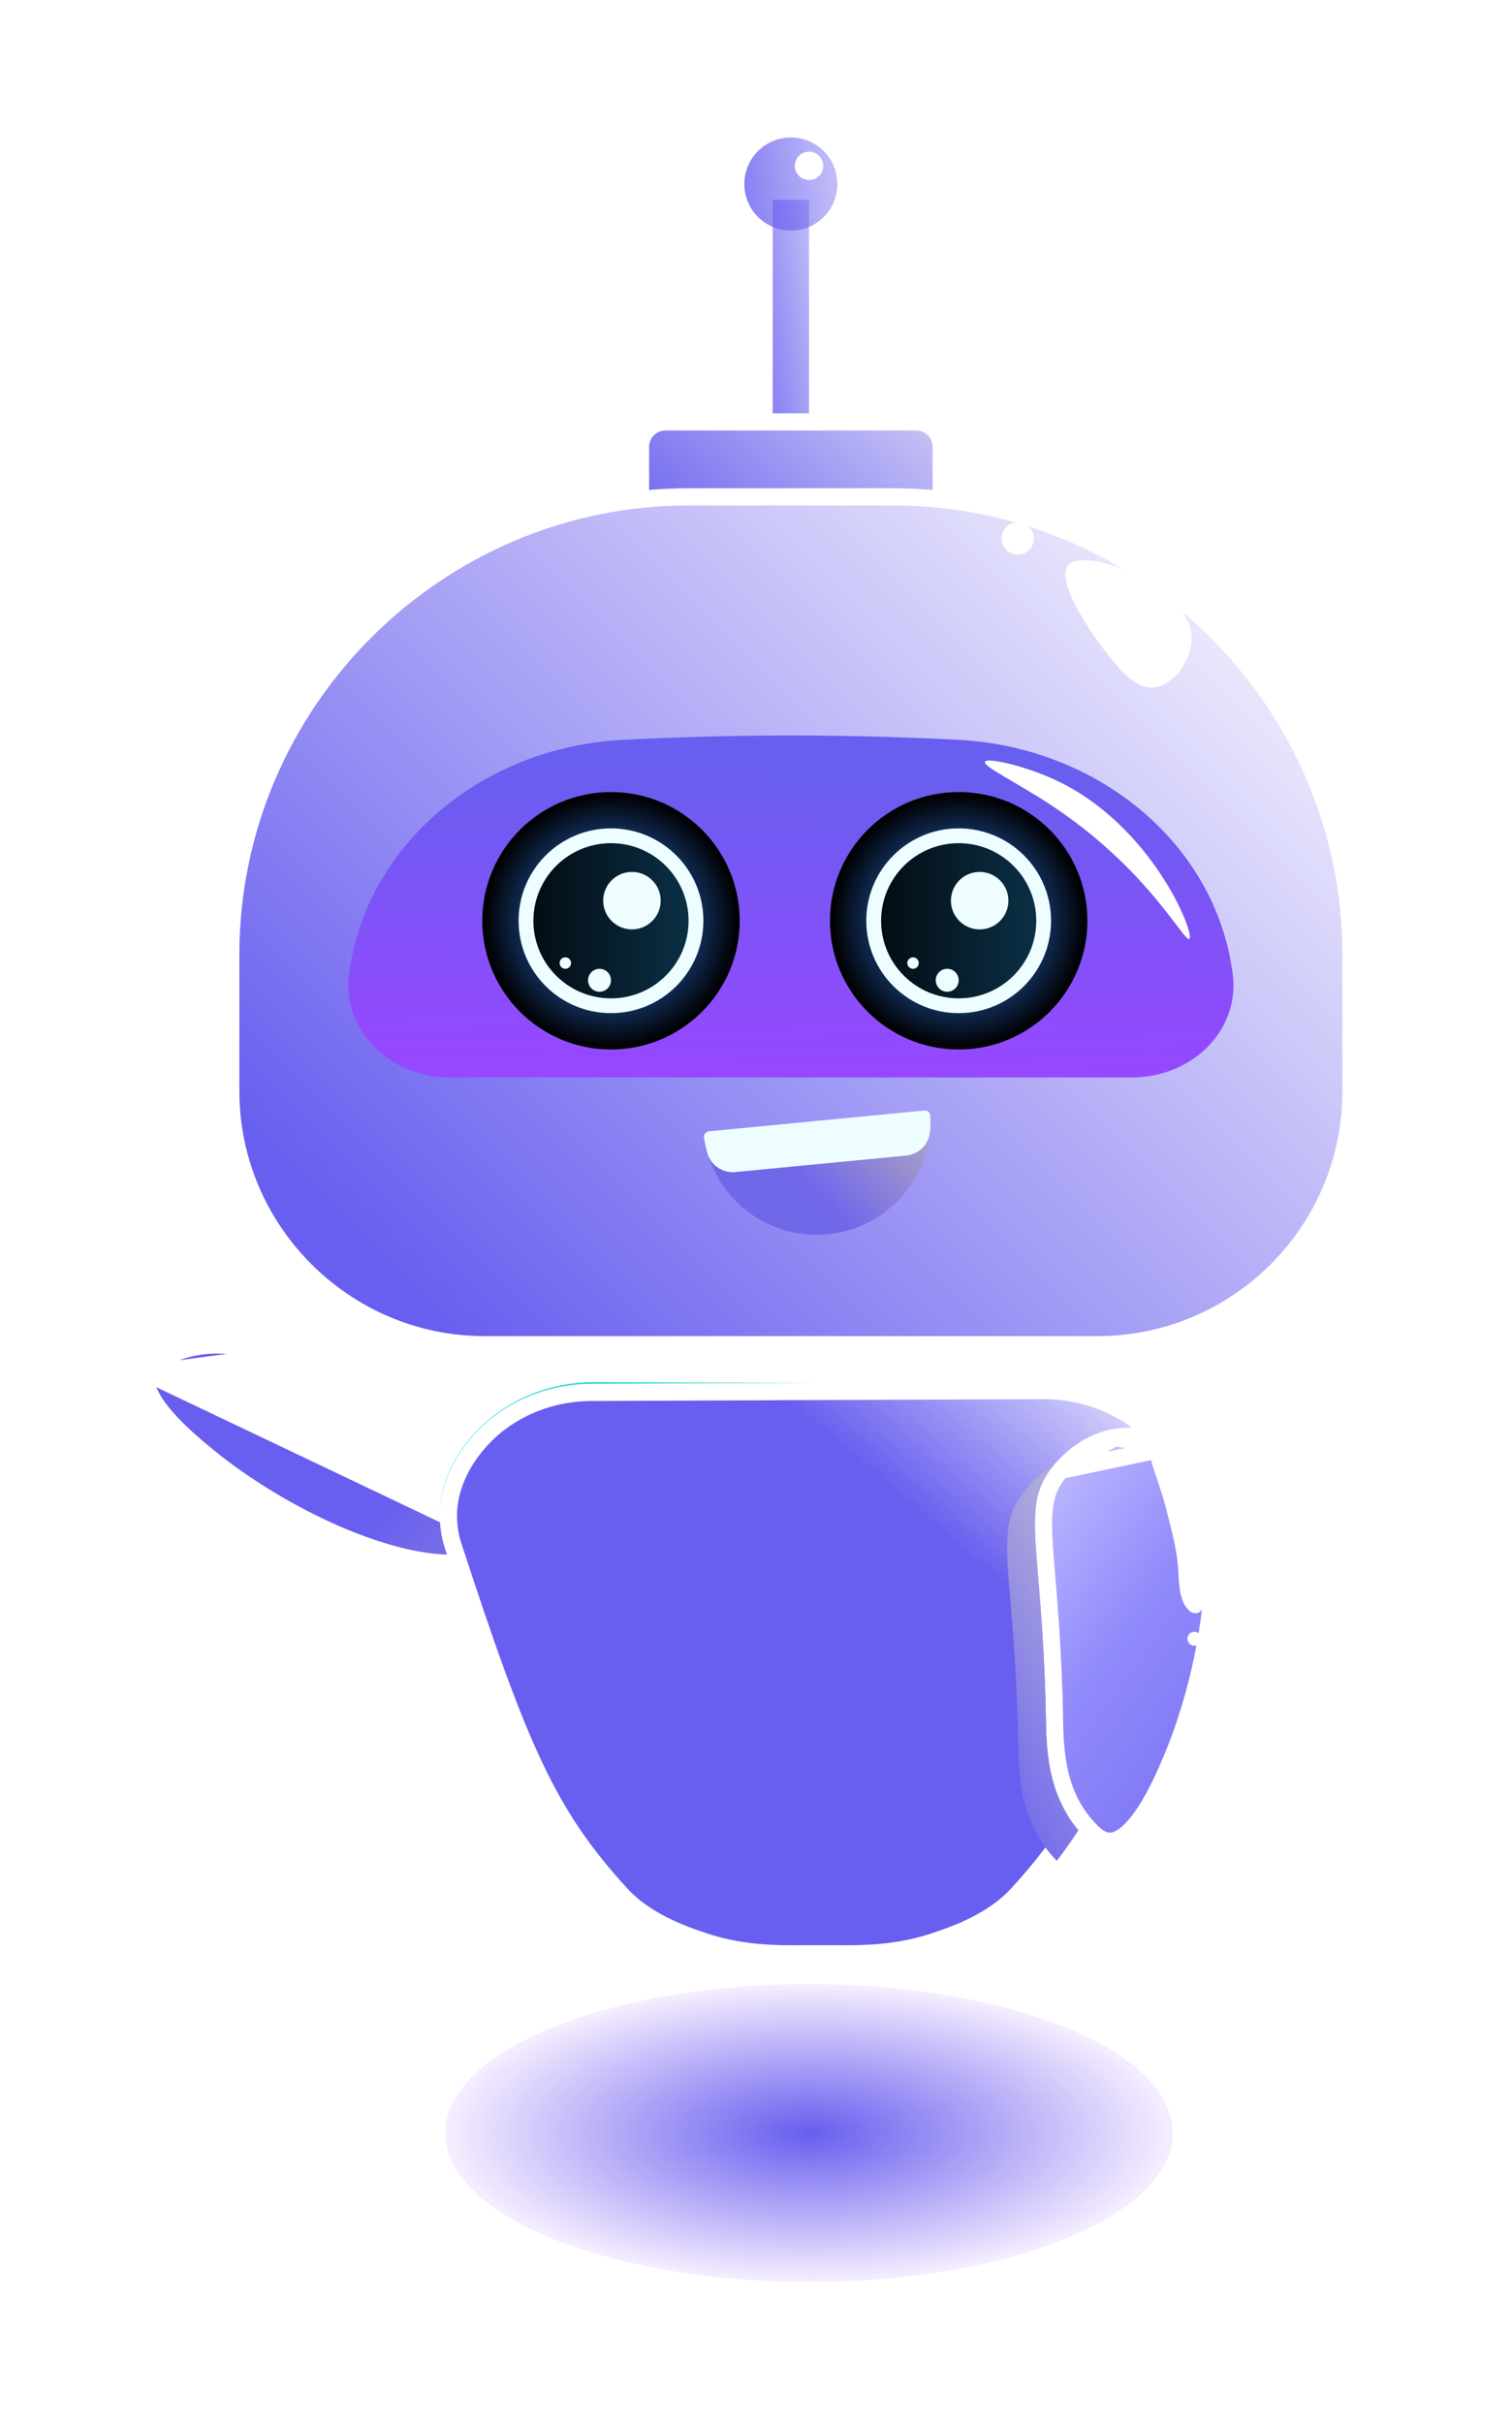<svg width="88" height="141" viewBox="0 0 88 141" fill="none" xmlns="http://www.w3.org/2000/svg">
<g filter="url(#filter0_d_318_264)">
<path d="M16.286 74.883L16.286 74.883L16.243 74.872C14.72 74.454 12.27 73.783 9.927 74.831L9.927 74.831C9.636 74.961 9.335 75.101 9.075 75.287C8.819 75.47 8.64 75.675 8.556 75.918L16.286 74.883ZM16.286 74.883C19.792 75.844 22.381 76.377 24.306 76.774C25.11 76.94 25.799 77.082 26.39 77.221C27.405 77.46 28.119 77.687 28.681 77.998C29.227 78.3 29.649 78.694 30.052 79.3L30.052 79.3M16.286 74.883L30.052 79.3M30.052 79.3C30.247 79.593 31.193 81.026 31.005 82.844M30.052 79.3L31.005 82.844M31.005 82.844C30.854 84.295 30.039 85.425 29.539 85.909M31.005 82.844L29.539 85.909M29.539 85.909C28.813 86.612 27.733 86.959 26.367 86.975C25.001 86.99 23.402 86.674 21.715 86.111C18.341 84.985 14.713 82.907 12.075 80.739C11.487 80.256 10.444 79.397 9.625 78.441C9.215 77.963 8.88 77.482 8.685 77.032C8.489 76.582 8.454 76.214 8.556 75.919L29.539 85.909Z" fill="url(#paint0_linear_318_264)" stroke="white"/>
<path d="M47.087 7.634H44.973V21.508H47.087V7.634Z" fill="url(#paint1_linear_318_264)"/>
<path d="M53.331 28.671H38.729C37.928 28.671 37.28 28.022 37.28 27.222V22.003C37.28 21.203 37.928 20.554 38.729 20.554H53.331C54.131 20.554 54.78 21.203 54.78 22.003V27.221C54.78 27.222 54.78 27.222 54.78 27.222C54.779 28.023 54.13 28.671 53.331 28.671Z" fill="url(#paint2_linear_318_264)" stroke="white"/>
<path d="M78.629 59.496C78.629 67.648 72.02 74.257 63.868 74.257H28.192C20.074 74.257 13.431 67.613 13.431 59.496V51.568C13.431 36.91 25.426 24.915 40.084 24.915H51.976C66.634 24.915 78.629 36.91 78.629 51.568L78.629 59.496Z" fill="url(#paint3_linear_318_264)" stroke="white"/>
<path d="M68.716 58.05C67.85 58.478 66.879 58.703 65.893 58.703H26.167C25.18 58.703 24.209 58.478 23.343 58.05C21.215 56.999 20.015 54.875 20.315 52.696L20.337 52.538C21.355 45.159 28.038 39.486 36.232 39.059C39.699 38.879 43.337 38.785 47.132 38.807C50.104 38.825 52.977 38.912 55.744 39.054C63.969 39.478 70.701 45.129 71.723 52.536C71.73 52.589 71.738 52.643 71.745 52.696C72.045 54.875 70.844 56.999 68.716 58.05Z" fill="url(#paint4_linear_318_264)"/>
<path d="M35.56 57.077C39.697 57.077 43.051 53.723 43.051 49.586C43.051 45.448 39.697 42.095 35.56 42.095C31.423 42.095 28.069 45.448 28.069 49.586C28.069 53.723 31.423 57.077 35.56 57.077Z" fill="url(#paint5_radial_318_264)"/>
<path d="M35.56 54.962C38.529 54.962 40.937 52.555 40.937 49.586C40.937 46.616 38.529 44.209 35.56 44.209C32.59 44.209 30.183 46.616 30.183 49.586C30.183 52.555 32.59 54.962 35.56 54.962Z" fill="#EEFDFF"/>
<path d="M35.56 54.102C38.054 54.102 40.076 52.08 40.076 49.586C40.076 47.092 38.054 45.07 35.56 45.07C33.066 45.07 31.044 47.092 31.044 49.586C31.044 52.08 33.066 54.102 35.56 54.102Z" fill="url(#paint6_linear_318_264)"/>
<path d="M38.453 48.415C38.453 49.339 37.704 50.088 36.78 50.088C35.856 50.088 35.107 49.339 35.107 48.415C35.107 47.492 35.856 46.743 36.78 46.743C37.704 46.743 38.453 47.492 38.453 48.415Z" fill="#EEFDFF"/>
<path d="M34.892 53.717C35.261 53.717 35.56 53.418 35.56 53.049C35.56 52.68 35.261 52.381 34.892 52.381C34.523 52.381 34.225 52.68 34.225 53.049C34.225 53.418 34.523 53.717 34.892 53.717Z" fill="#EEFDFF"/>
<path d="M33.237 52.047C33.237 52.232 33.088 52.381 32.903 52.381C32.719 52.381 32.57 52.232 32.57 52.047C32.57 51.863 32.719 51.714 32.903 51.714C33.088 51.714 33.237 51.864 33.237 52.047Z" fill="#EEFDFF"/>
<path d="M55.796 57.077C59.933 57.077 63.287 53.723 63.287 49.586C63.287 45.448 59.933 42.095 55.796 42.095C51.659 42.095 48.305 45.448 48.305 49.586C48.305 53.723 51.659 57.077 55.796 57.077Z" fill="url(#paint7_radial_318_264)"/>
<path d="M55.796 54.962C58.766 54.962 61.173 52.555 61.173 49.586C61.173 46.616 58.766 44.209 55.796 44.209C52.827 44.209 50.419 46.616 50.419 49.586C50.419 52.555 52.827 54.962 55.796 54.962Z" fill="#EEFDFF"/>
<path d="M55.797 54.102C58.291 54.102 60.312 52.08 60.312 49.586C60.312 47.092 58.291 45.07 55.797 45.07C53.303 45.07 51.281 47.092 51.281 49.586C51.281 52.08 53.303 54.102 55.797 54.102Z" fill="url(#paint8_linear_318_264)"/>
<path d="M58.69 48.415C58.69 49.339 57.941 50.088 57.017 50.088C56.093 50.088 55.344 49.339 55.344 48.415C55.344 47.492 56.093 46.743 57.017 46.743C57.941 46.743 58.69 47.492 58.69 48.415Z" fill="#EEFDFF"/>
<path d="M55.129 53.717C55.498 53.717 55.797 53.418 55.797 53.049C55.797 52.68 55.498 52.381 55.129 52.381C54.76 52.381 54.461 52.68 54.461 53.049C54.461 53.418 54.76 53.717 55.129 53.717Z" fill="#EEFDFF"/>
<path d="M53.473 52.047C53.473 52.232 53.324 52.381 53.14 52.381C52.956 52.381 52.806 52.232 52.806 52.047C52.806 51.863 52.956 51.714 53.14 51.714C53.324 51.714 53.473 51.864 53.473 52.047Z" fill="#EEFDFF"/>
<path d="M48.738 6.709C48.738 8.205 47.526 9.418 46.029 9.418C44.533 9.418 43.321 8.205 43.321 6.709C43.321 5.213 44.533 4 46.029 4C47.526 4 48.738 5.213 48.738 6.709Z" fill="url(#paint9_linear_318_264)"/>
<path d="M47.913 5.652C47.913 6.108 47.543 6.477 47.087 6.477C46.631 6.477 46.261 6.107 46.261 5.652C46.261 5.195 46.631 4.826 47.087 4.826C47.543 4.826 47.913 5.195 47.913 5.652Z" fill="white"/>
<path d="M69.353 33.1C69.389 34.364 68.357 35.877 67.174 36.006C66.066 36.127 65.181 34.995 64.268 33.827C63.368 32.676 61.401 29.719 62.184 28.882C63.217 27.78 69.268 30.116 69.353 33.1Z" fill="white"/>
<path d="M59.228 28.279C59.748 28.279 60.169 27.858 60.169 27.338C60.169 26.818 59.748 26.397 59.228 26.397C58.708 26.397 58.287 26.818 58.287 27.338C58.287 27.858 58.708 28.279 59.228 28.279Z" fill="white"/>
<path d="M69.219 50.642C68.917 50.855 66.811 46.565 61.158 42.846C59.172 41.538 57.21 40.607 57.327 40.336C57.445 40.061 59.654 40.572 61.423 41.392C67.058 44.007 69.578 50.388 69.219 50.642Z" fill="white"/>
<path d="M54.744 22.753C54.677 22.762 54.634 22.367 54.304 21.755C54.304 21.755 54.15 21.469 53.974 21.227C53.407 20.445 51.483 20.463 51.332 20.464C48.335 20.49 46.409 20.3 46.41 20.318C46.41 20.333 47.815 20.305 48.845 20.284C51.75 20.225 53.48 20.069 54.222 20.847C54.53 21.17 54.685 21.59 54.685 21.59C54.895 22.16 54.825 22.741 54.744 22.753Z" fill="white"/>
<path d="M54.121 61.917C54.048 62.635 53.45 63.188 52.732 63.257L42.809 64.214C42.091 64.283 41.399 63.855 41.19 63.165C41.097 62.858 41.025 62.542 40.976 62.216C40.963 62.126 40.987 62.035 41.043 61.963C41.099 61.891 41.182 61.846 41.272 61.837L53.791 60.629C53.881 60.621 53.969 60.649 54.037 60.708C54.105 60.767 54.145 60.851 54.149 60.94C54.164 61.271 54.154 61.597 54.121 61.917Z" fill="#EEFDFF"/>
<path d="M54.122 61.918C53.804 64.995 51.359 67.523 48.164 67.829C45.013 68.134 42.167 66.18 41.231 63.286C41.481 63.904 42.131 64.281 42.809 64.213L52.735 63.258C53.452 63.187 54.047 62.636 54.122 61.918Z" fill="url(#paint10_linear_318_264)"/>
<path d="M69.253 84.444L69.253 84.448C69.224 85.213 69.045 85.788 68.957 86.047L68.956 86.051C66.222 94.405 64.602 98.743 62.348 102.24L62.348 102.24C61.959 102.843 61.551 103.421 61.112 103.988L61.109 103.992C60.534 104.75 59.903 105.491 59.197 106.259C57.764 107.818 55.601 108.568 54.736 108.868C54.703 108.88 54.672 108.89 54.644 108.901L54.642 108.901C52.3 109.729 50.205 109.716 48.583 109.706C48.316 109.704 48.062 109.703 47.821 109.705H47.537C47.296 109.703 47.041 109.704 46.773 109.706C45.15 109.716 43.058 109.729 40.717 108.901L40.715 108.901C40.685 108.89 40.653 108.879 40.62 108.868C39.753 108.567 37.59 107.817 36.162 106.26L36.161 106.259C31.881 101.602 30.231 97.753 26.402 86.052L26.402 86.052L26.401 86.047C26.317 85.799 26.149 85.264 26.109 84.547C26.098 84.332 26.094 84.126 26.105 83.924C26.182 82.644 26.701 81.37 27.653 80.186L27.653 80.186C29.275 78.165 31.791 77.046 34.408 77.035C34.408 77.035 34.408 77.035 34.408 77.035L47.683 76.979L47.684 76.979L60.717 76.928L60.717 76.928C63.394 76.916 65.973 78.04 67.657 80.09C68.476 81.088 68.983 82.148 69.169 83.222C69.195 83.379 69.216 83.535 69.231 83.686C69.246 83.867 69.256 84.037 69.256 84.205C69.256 84.299 69.256 84.374 69.253 84.444Z" fill="url(#paint11_linear_318_264)" stroke="white"/>
<path d="M47.679 76.481L34.403 76.537C31.648 76.549 28.985 77.726 27.26 79.875C26.253 81.128 25.687 82.499 25.603 83.898C25.67 82.463 26.261 81.056 27.312 79.775C29.095 77.599 31.827 76.418 34.641 76.43L47.679 76.481Z" fill="url(#paint12_linear_318_264)"/>
<path d="M61.724 81.577L61.724 81.577C61.255 82.135 60.997 82.65 60.861 83.26C60.721 83.886 60.705 84.636 60.763 85.677C60.796 86.283 60.854 86.983 60.922 87.802C61.085 89.76 61.304 92.395 61.373 96.03C61.373 96.03 61.373 96.03 61.373 96.03L61.373 96.076C61.403 97.654 61.451 100.193 63.117 102.145L63.117 102.145C63.324 102.387 63.543 102.637 63.795 102.833C64.043 103.027 64.29 103.141 64.548 103.153C64.86 103.168 65.203 103.031 65.58 102.715C65.956 102.401 66.323 101.944 66.666 101.416C67.352 100.361 67.881 99.117 68.179 98.417L68.179 98.417C69.514 95.274 70.483 91.207 70.611 87.652C70.675 85.874 70.527 84.251 70.126 82.946C69.725 81.639 69.088 80.702 68.209 80.204L61.724 81.577ZM61.724 81.577C61.95 81.307 63.058 79.995 64.855 79.662L61.724 81.577ZM64.855 79.662C66.289 79.397 67.603 79.86 68.209 80.204L64.855 79.662Z" fill="url(#paint13_linear_318_264)" stroke="white"/>
<path d="M62.768 102.511C62.371 103.125 61.955 103.716 61.507 104.295C61.364 104.148 61.237 104.001 61.123 103.866C59.307 101.742 59.287 98.991 59.26 97.437C59.065 87.139 57.67 85.105 59.727 82.655C59.878 82.473 60.429 81.819 61.325 81.276C59.295 83.718 60.679 85.771 60.873 96.038C60.901 97.592 60.924 100.343 62.736 102.472C62.748 102.483 62.76 102.495 62.768 102.511Z" fill="url(#paint14_linear_318_264)"/>
<path d="M68.579 87.464C68.52 86.358 68.313 85.544 67.897 83.916C67.355 81.787 66.674 80.749 67.116 80.338C67.404 80.07 67.971 80.251 68.1 80.292C70.046 80.913 70.648 84.564 70.565 86.85C70.513 88.249 70.172 89.813 69.659 89.882C69.579 89.893 69.377 89.883 69.234 89.755C68.661 89.25 68.623 88.305 68.579 87.464Z" fill="white"/>
<path d="M69.915 91.369C69.915 91.592 69.734 91.773 69.511 91.773C69.288 91.773 69.107 91.592 69.107 91.369C69.107 91.146 69.288 90.965 69.511 90.965C69.734 90.965 69.915 91.146 69.915 91.369Z" fill="white"/>
<path d="M47.087 128.805C58.782 128.805 68.263 124.924 68.263 120.135C68.263 115.347 58.782 111.466 47.087 111.466C35.391 111.466 25.91 115.347 25.91 120.135C25.91 124.924 35.391 128.805 47.087 128.805Z" fill="url(#paint15_radial_318_264)"/>
</g>
<defs>
<filter id="filter0_d_318_264" x="0" y="0" width="87.129" height="140.805" filterUnits="userSpaceOnUse" color-interpolation-filters="sRGB">
<feFlood flood-opacity="0" result="BackgroundImageFix"/>
<feColorMatrix in="SourceAlpha" type="matrix" values="0 0 0 0 0 0 0 0 0 0 0 0 0 0 0 0 0 0 127 0" result="hardAlpha"/>
<feOffset dy="4"/>
<feGaussianBlur stdDeviation="4"/>
<feComposite in2="hardAlpha" operator="out"/>
<feColorMatrix type="matrix" values="0 0 0 0 0 0 0 0 0 0 0 0 0 0 0 0 0 0 0.15 0"/>
<feBlend mode="normal" in2="BackgroundImageFix" result="effect1_dropShadow_318_264"/>
<feBlend mode="normal" in="SourceGraphic" in2="effect1_dropShadow_318_264" result="shape"/>
</filter>
<linearGradient id="paint0_linear_318_264" x1="22.071" y1="80.662" x2="60.585" y2="110.594" gradientUnits="userSpaceOnUse">
<stop offset="0.04" stop-color="#685EEF"/>
<stop offset="1" stop-color="#FFF796"/>
</linearGradient>
<linearGradient id="paint1_linear_318_264" x1="41.721" y1="15.199" x2="48.063" y2="14.274" gradientUnits="userSpaceOnUse">
<stop offset="0.04" stop-color="#685EEF"/>
<stop offset="1" stop-color="#685EEF" stop-opacity="0.41"/>
</linearGradient>
<linearGradient id="paint2_linear_318_264" x1="40.103" y1="31.304" x2="51.359" y2="18.596" gradientUnits="userSpaceOnUse">
<stop offset="0.04" stop-color="#685EEF"/>
<stop offset="1" stop-color="#C4C1F5"/>
</linearGradient>
<linearGradient id="paint3_linear_318_264" x1="23.801" y1="75.321" x2="68.402" y2="30.72" gradientUnits="userSpaceOnUse">
<stop offset="0.04" stop-color="#685EEF"/>
<stop offset="1" stop-color="#E9E7FC"/>
</linearGradient>
<linearGradient id="paint4_linear_318_264" x1="45.912" y1="58.639" x2="46.309" y2="40.801" gradientUnits="userSpaceOnUse">
<stop stop-color="#9747FF"/>
<stop offset="1" stop-color="#685EEF"/>
</linearGradient>
<radialGradient id="paint5_radial_318_264" cx="0" cy="0" r="1" gradientUnits="userSpaceOnUse" gradientTransform="translate(35.56 49.586) scale(7.414 7.414)">
<stop offset="0.13" stop-color="#3280FC"/>
<stop offset="1"/>
</radialGradient>
<linearGradient id="paint6_linear_318_264" x1="31.044" y1="49.586" x2="40.076" y2="49.586" gradientUnits="userSpaceOnUse">
<stop stop-color="#030D14"/>
<stop offset="1" stop-color="#0B2F45"/>
</linearGradient>
<radialGradient id="paint7_radial_318_264" cx="0" cy="0" r="1" gradientUnits="userSpaceOnUse" gradientTransform="translate(55.796 49.586) scale(7.414)">
<stop offset="0.13" stop-color="#3280FC"/>
<stop offset="1"/>
</radialGradient>
<linearGradient id="paint8_linear_318_264" x1="51.281" y1="49.586" x2="60.312" y2="49.586" gradientUnits="userSpaceOnUse">
<stop stop-color="#030D14"/>
<stop offset="1" stop-color="#0B2F45"/>
</linearGradient>
<linearGradient id="paint9_linear_318_264" x1="40.328" y1="7.54" x2="48.721" y2="6.316" gradientUnits="userSpaceOnUse">
<stop stop-color="#685EEF"/>
<stop offset="1" stop-color="#685EEF" stop-opacity="0.4"/>
</linearGradient>
<linearGradient id="paint10_linear_318_264" x1="45.759" y1="65.567" x2="58.672" y2="52.653" gradientUnits="userSpaceOnUse">
<stop offset="0.071" stop-color="#7167E9"/>
<stop offset="1" stop-color="#FFF796"/>
</linearGradient>
<linearGradient id="paint11_linear_318_264" x1="33.562" y1="104.754" x2="67.777" y2="64.801" gradientUnits="userSpaceOnUse">
<stop offset="0.04" stop-color="#685EEF"/>
<stop offset="0.041" stop-color="#685EEF"/>
<stop offset="0.161" stop-color="#685EEF"/>
<stop offset="0.275" stop-color="#685EEF"/>
<stop offset="0.379" stop-color="#685EEF"/>
<stop offset="0.472" stop-color="#685EEF"/>
<stop offset="0.542" stop-color="#685EEF"/>
<stop offset="0.8" stop-color="#685EEF" stop-opacity="0.224"/>
<stop offset="1" stop-color="#FFF796"/>
</linearGradient>
<linearGradient id="paint12_linear_318_264" x1="31.75" y1="84.836" x2="52.325" y2="60.809" gradientUnits="userSpaceOnUse">
<stop offset="0.04" stop-color="#06CFF1"/>
<stop offset="1" stop-color="#DEFA8E"/>
</linearGradient>
<linearGradient id="paint13_linear_318_264" x1="75.959" y1="98.788" x2="50.341" y2="80.052" gradientUnits="userSpaceOnUse">
<stop offset="0.04" stop-color="#685EEF"/>
<stop offset="0.073" stop-color="#7B72F3"/>
<stop offset="0.415" stop-color="#918AFB"/>
<stop offset="0.694" stop-color="#BCB8FF"/>
<stop offset="0.895" stop-color="#D0CDFF"/>
<stop offset="1" stop-color="#FFF796"/>
</linearGradient>
<linearGradient id="paint14_linear_318_264" x1="53.383" y1="96.971" x2="71.538" y2="87.51" gradientUnits="userSpaceOnUse">
<stop offset="0.04" stop-color="#685EEF"/>
<stop offset="1" stop-color="#D9D9CE"/>
</linearGradient>
<radialGradient id="paint15_radial_318_264" cx="0" cy="0" r="1" gradientUnits="userSpaceOnUse" gradientTransform="translate(47.087 120.136) scale(21.177 8.669)">
<stop stop-color="#685EEF"/>
<stop offset="1" stop-color="#F6EEFF"/>
</radialGradient>
</defs>
</svg>
